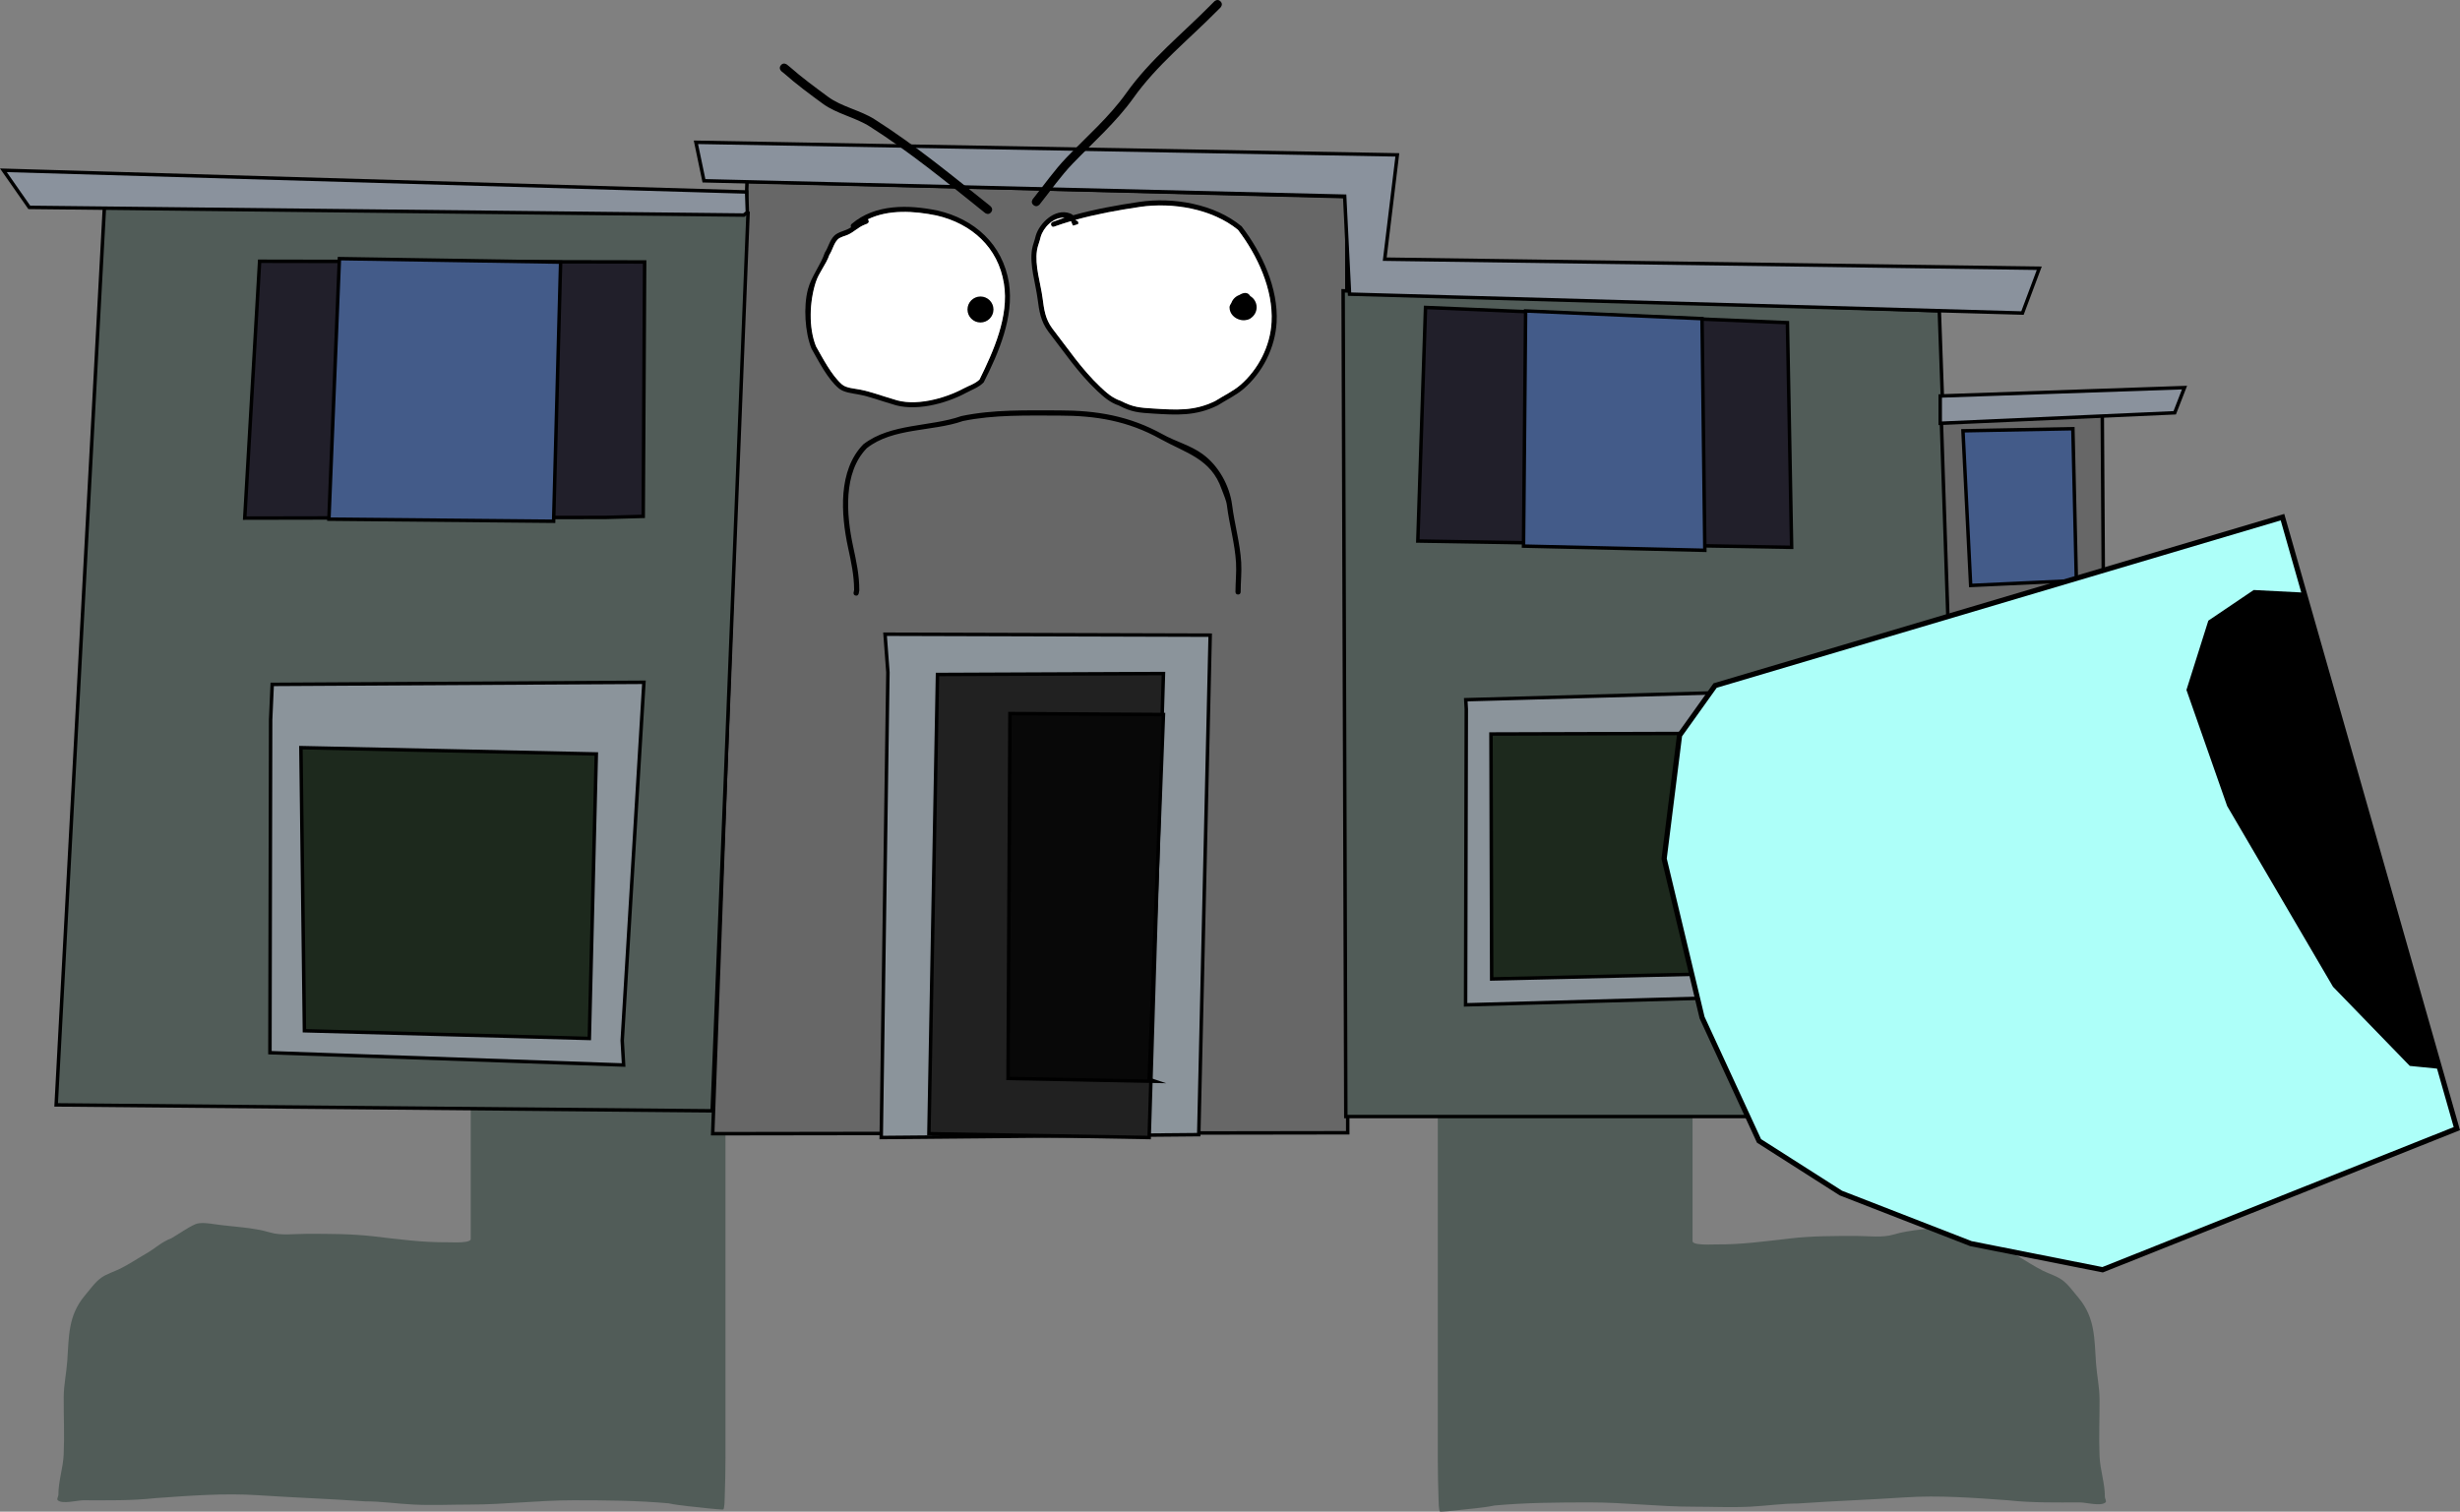 <svg version="1.1" xmlns="http://www.w3.org/2000/svg" xmlns:xlink="http://www.w3.org/1999/xlink" width="709.598" height="436.166" viewBox="0,0,709.598,436.166"><rect x="0" y="0" width="709.598" height="436.166" fill="#808080" stroke="none"/><g transform="translate(-4.442,4.633)"><g data-paper-data="{&quot;isPaintingLayer&quot;:true}" fill-rule="nonzero" stroke-linejoin="miter" stroke-miterlimit="10" stroke-dasharray="" stroke-dashoffset="0" style="mix-blend-mode: normal"><path d="M142.401,223.063c0.69,-3.145 -0.547,-6.895 3.861,-7.087c9.632,0.938 19.374,-0.421 29.018,-0.859c10.126,-0.459 20.352,-0.069 30.49,-0.069c2.5,0 5,0 7.5,0c0.393,0 2.419,-0.061 2.693,0.22c0.58,0.596 0.27,3.417 0.361,4.255c0.544,4.978 0.168,10.159 0.168,15.167c0,5.538 0.43,10.934 -0.04,16.495c-0.354,4.184 -1.509,8.365 -1.505,12.563c-0.004,10.121 0.324,20.632 -0.939,30.664c-0.831,3.275 -0.296,7.145 -0.296,10.518c0,6.228 0,12.457 0,18.685c0,10.024 0,20.048 0,30.072c0,10.235 0,20.469 0,30.704c0,10.5 0,21 0,31.5c0,3.809 -0.097,7.605 -0.216,11.412c-0.021,0.661 -0.029,3.194 -0.414,3.59c-0.114,0.117 -3.978,-0.268 -4.246,-0.302c-3.7,-0.466 -7.875,-0.698 -11.536,-1.463c-9.206,-0.829 -18.279,-0.881 -27.553,-0.881c-9.964,0 -19.815,1.236 -29.705,1.236c-5.481,0 -11.04,0.271 -16.513,-0.011c-4.64,-0.239 -9.12,-0.914 -13.787,-0.916c-10.204,-0.724 -20.449,-1.075 -30.658,-1.755c-9.901,-0.662 -19.895,0.119 -29.803,0.826c-6.934,0.771 -13.84,0.624 -20.813,0.621c-1.658,-0.001 -6.071,1.198 -7.361,-0.003c-0.365,-0.34 0.118,-0.99 0.177,-1.486c-0.033,-3.961 1.362,-7.812 1.536,-11.787c0.242,-5.535 -0.031,-11.033 0.006,-16.556c0.024,-3.524 0.771,-6.829 1.018,-10.307c0.505,-7.125 0.2,-13.083 5.023,-18.871c1.435,-1.675 3,-3.95 4.811,-5.227c1.558,-1.099 3.796,-1.772 5.516,-2.63c2.548,-1.271 5.004,-2.94 7.477,-4.355c2.543,-1.455 4.364,-3.312 7.166,-4.357c2.218,-1.275 4.565,-2.981 6.843,-4.036c1.514,-0.701 4.185,-0.26 5.739,-0.033c5.277,0.77 10.785,0.862 15.908,2.368c3.224,0.973 7.168,0.395 10.539,0.395c6.468,0 12.881,-0.018 19.316,0.725c7.258,0.837 13.989,1.779 21.324,1.72c1.443,-0.012 7.055,0.363 6.718,-1.095c0,-10.5 0,-21 0,-31.5c0,-10.305 0,-20.61 0,-30.915c0,-10.5 0,-21 0,-31.5c0,-8.922 0,-17.845 0,-26.767c0,0 0,-0.75 0.75,-0.75c0.094,0 0.176,0.012 0.248,0.032c0.23,-2.815 0.597,-5.593 1.18,-8.248z" data-paper-data="{&quot;index&quot;:null}" fill="#515c58" stroke="none" stroke-width="0.5" stroke-linecap="butt"/><path d="M491.672,231.929c0.072,-0.021 0.154,-0.032 0.248,-0.032c0.75,0 0.75,0.75 0.75,0.75c0,8.922 0,17.845 0,26.767c0,10.5 0,21 0,31.5c0,10.305 0,20.61 0,30.915c0,10.5 0,21 0,31.5c-0.337,1.459 5.276,1.083 6.718,1.095c7.335,0.06 14.066,-0.882 21.324,-1.72c6.435,-0.743 12.847,-0.725 19.316,-0.725c3.371,0 7.315,0.578 10.539,-0.395c5.123,-1.506 10.63,-1.598 15.908,-2.368c1.554,-0.227 4.225,-0.668 5.739,0.033c2.278,1.055 4.625,2.761 6.843,4.036c2.802,1.046 4.623,2.902 7.166,4.357c2.473,1.415 4.93,3.083 7.477,4.355c1.72,0.858 3.958,1.531 5.516,2.63c1.811,1.278 3.376,3.553 4.811,5.227c4.824,5.788 4.518,11.746 5.023,18.871c0.247,3.478 0.994,6.782 1.018,10.307c0.037,5.523 -0.236,11.021 0.006,16.556c0.173,3.975 1.569,7.826 1.536,11.787c0.059,0.495 0.542,1.146 0.177,1.486c-1.29,1.2 -5.703,0.002 -7.361,0.003c-6.973,0.003 -13.879,0.15 -20.813,-0.621c-9.908,-0.707 -19.902,-1.488 -29.803,-0.826c-10.21,0.681 -20.455,1.031 -30.658,1.755c-4.667,0.001 -9.146,0.677 -13.787,0.916c-5.473,0.282 -11.032,0.011 -16.513,0.011c-9.89,0 -19.741,-1.236 -29.705,-1.236c-9.274,0 -18.347,0.052 -27.553,0.881c-3.661,0.765 -7.836,0.997 -11.536,1.463c-0.267,0.034 -4.132,0.419 -4.246,0.302c-0.386,-0.396 -0.394,-2.929 -0.414,-3.59c-0.119,-3.807 -0.216,-7.603 -0.216,-11.412c0,-10.5 0,-21 0,-31.5c0,-10.235 0,-20.469 0,-30.704c0,-10.024 0,-20.048 0,-30.072c0,-6.228 0,-12.457 0,-18.685c0,-3.373 0.535,-7.243 -0.296,-10.518c-1.263,-10.032 -0.935,-20.544 -0.939,-30.664c0.004,-4.197 -1.151,-8.379 -1.505,-12.563c-0.47,-5.561 -0.04,-10.957 -0.04,-16.495c0,-5.008 -0.377,-10.189 0.168,-15.167c0.092,-0.838 -0.219,-3.659 0.361,-4.255c0.274,-0.281 2.3,-0.22 2.693,-0.22c2.5,0 5,0 7.5,0c10.138,0 20.363,-0.39 30.49,0.069c9.644,0.438 19.386,1.796 29.018,0.859c4.408,0.193 3.171,3.943 3.861,7.087c0.583,2.655 0.95,5.433 1.18,8.248z" data-paper-data="{&quot;index&quot;:null}" fill="#515c58" stroke="none" stroke-width="0.5" stroke-linecap="butt"/><path d="M219.926,47.716l173,4.401l0.275,270.089l-183.177,0.275z" data-paper-data="{&quot;index&quot;:null}" fill="#676767" stroke="#000000" stroke-width="1" stroke-linecap="round"/><path d="M258.638,323.578l1.925,-134.219l-0.825,-11.002l93.789,0.275l-3.3,144.121z" data-paper-data="{&quot;index&quot;:null}" fill="#8b949b" stroke="#000000" stroke-width="1" stroke-linecap="round"/><path d="M272.39,322.478l2.475,-132.5l65.184,-0.275l-4.126,133.876z" data-paper-data="{&quot;index&quot;:null}" fill="#212121" stroke="#000000" stroke-width="1" stroke-linecap="round"/><path d="M337.574,307.351l-42.356,-0.825l0.55,-105.272l44.281,0.275l-4.126,105.272z" data-paper-data="{&quot;index&quot;:null}" fill="#080808" stroke="#000000" stroke-width="1" stroke-linecap="round"/><path d="M391.875,79.274l171.969,5.776l8.251,232.477h-179.444z" data-paper-data="{&quot;index&quot;:null}" fill="#515c58" stroke="#000000" stroke-width="1" stroke-linecap="round"/><path d="M209.867,315.877l-189.229,-1.715l13.916,-258.886l185.662,1.65z" data-paper-data="{&quot;index&quot;:null}" fill="#515c58" stroke="#000000" stroke-width="1" stroke-linecap="round"/><path d="M82.305,299.102l0.202,-96.118l0.454,-10.147l107.224,-0.606l-6.26,103.366l0.404,7.067z" data-paper-data="{&quot;index&quot;:null}" fill="#8b949b" stroke="#000000" stroke-width="1" stroke-linecap="round"/><path d="M91.24,211.09l85.214,1.817l-2.019,82.084l-82.185,-2.221z" data-paper-data="{&quot;index&quot;:null}" fill="#1d291d" stroke="#000000" stroke-width="1" stroke-linecap="round"/><path d="M427.249,197.258l87.435,-2.423l-0.808,4.24l-0.808,83.8l-85.87,2.423l0.202,-85.315z" data-paper-data="{&quot;index&quot;:null}" fill="#8b949b" stroke="#000000" stroke-width="1" stroke-linecap="round"/><path d="M434.519,207.152l69.867,-0.202l-0.202,69.261l-69.463,1.615z" data-paper-data="{&quot;index&quot;:null}" fill="#1d291d" stroke="#000000" stroke-width="1" stroke-linecap="round"/><path d="M415.638,84.077l104.397,4.392l1.212,64.819l-107.83,-1.817z" data-paper-data="{&quot;index&quot;:null}" fill="#211f2a" stroke="#000000" stroke-width="1" stroke-linecap="round"/><path d="M443.908,152.934l0.606,-67.848l50.886,2.221l0.808,66.838z" data-paper-data="{&quot;index&quot;:null}" fill="#435b89" stroke="#000000" stroke-width="1" stroke-linecap="round"/><path d="M179.231,144.655l-104.195,0.202l4.291,-74.108l111.061,0.202l-0.404,73.401z" data-paper-data="{&quot;index&quot;:null}" fill="#211f2a" stroke="#000000" stroke-width="1" stroke-linecap="round"/><path d="M99.317,145.16l3.029,-75.168l63.809,1.01l-2.019,74.764z" data-paper-data="{&quot;index&quot;:null}" fill="#435b89" stroke="#000000" stroke-width="1" stroke-linecap="round"/><path d="M219.01,57.422l-206.119,-2.221l-7.471,-10.702l214.398,6.26l0.202,5.856z" data-paper-data="{&quot;index&quot;:null}" fill="#8a929d" stroke="#000000" stroke-width="1" stroke-linecap="round"/><path d="M205.178,36.422l202.332,3.635l-3.635,30.087l188.803,2.625l-4.846,12.923l-194.104,-5.452l-1.413,-28.27l-184.815,-4.442z" data-paper-data="{&quot;index&quot;:null}" fill="#8a929d" stroke="#000000" stroke-width="1" stroke-linecap="round"/><path d="M564.409,116.183l46.444,-1.212l1.212,189.51l-41.395,-0.808z" data-paper-data="{&quot;index&quot;:null}" fill="#676767" stroke="#000000" stroke-width="1" stroke-linecap="round"/><path d="M603.382,162.879l-30.491,1.413l-2.221,-44.626l31.703,-0.606z" data-paper-data="{&quot;index&quot;:null}" fill="#435b89" stroke="#000000" stroke-width="1" stroke-linecap="round"/><path d="M603.18,202.255l-0.202,44.02l-34.328,0.202l-1.413,-44.222l29.078,0.202z" data-paper-data="{&quot;index&quot;:null}" fill="#435b89" stroke="#000000" stroke-width="1" stroke-linecap="round"/><path d="M564.106,109.621l70.473,-2.423l-2.827,7.269l-67.646,3.029z" data-paper-data="{&quot;index&quot;:null}" fill="#8a929d" stroke="#000000" stroke-width="1" stroke-linecap="round"/><path d="M251.255,167.209c-0.735,-0.147 -0.588,-0.883 -0.588,-0.883l0.15,-0.731c-0.018,-4.342 -0.861,-8.092 -1.763,-12.294c-2.056,-9.601 -2.924,-22.243 4.43,-29.746c7.873,-6.102 19.269,-4.975 28.273,-8.142c9.183,-1.938 18.838,-1.636 28.185,-1.636c10.869,0 20.311,1.586 29.931,6.925c3.697,2.057 7.943,3.136 11.402,5.639c4.607,3.334 7.834,9.04 8.572,14.708c0.693,5.545 2.298,10.998 2.628,16.591c0.167,2.828 -0.16,5.683 -0.16,8.512c0,0 0,0.75 -0.75,0.75c-0.75,0 -0.75,-0.75 -0.75,-0.75c0,-2.798 0.327,-5.627 0.162,-8.424c-0.328,-5.557 -1.93,-10.982 -2.619,-16.493c-0.191,-1.616 -0.998,-3.184 -1.53,-4.721c-3.053,-8.82 -10.255,-10.379 -17.684,-14.501c-9.395,-5.225 -18.588,-6.736 -29.203,-6.736c-9.214,0 -18.726,-0.3 -27.781,1.58c-8.659,3.067 -20.168,1.861 -27.676,7.815c-6.911,7.082 -5.898,19.3 -3.964,28.314c0.93,4.353 1.805,8.257 1.789,12.756l-0.172,0.877c0,0 -0.147,0.735 -0.883,0.588z" data-paper-data="{&quot;index&quot;:null}" fill="#000000" stroke="none" stroke-width="0.5" stroke-linecap="butt"/><path d="M249.952,60.931c-0.345,-0.525 0.158,-0.956 0.158,-0.956c6.816,-5.822 16.457,-5.567 24.771,-3.862c10.668,2.463 18.81,9.726 20.596,20.914c1.512,9.758 -3.002,20.231 -7.282,28.665c-1.48,1.485 -3.263,2.051 -5.077,3.025c-5.889,3.162 -14.946,5.58 -21.494,3.2c-3.128,-0.892 -6.189,-2.085 -9.388,-2.709c-1.812,-0.353 -4.347,-0.554 -5.815,-1.769c-3.234,-2.678 -5.842,-7.875 -7.917,-11.51c-1.88,-4.719 -2.325,-12.141 -1.009,-17.103c1.022,-3.852 3.664,-6.922 4.87,-10.571c1.028,-1.542 1.366,-3.518 2.729,-4.877c1.07,-1.067 2.89,-1.353 4.185,-2.049c0.232,-0.125 0.456,-0.259 0.673,-0.4zM254.799,58.681c0.075,0.07 0.142,0.167 0.195,0.299c0.279,0.696 -0.418,0.975 -0.418,0.975l-0.804,0.322c-1.757,0.693 -3.042,2.129 -4.803,2.886c-0.795,0.342 -2.189,0.637 -2.838,1.302c-1.202,1.234 -1.489,3.058 -2.417,4.451c-0.938,2.791 -3.015,5.054 -3.938,7.934c-1.76,5.491 -2.12,12.954 0.08,18.429c2.002,3.501 4.468,8.345 7.522,11.006c1.179,1.027 3.664,1.164 5.146,1.453c3.259,0.636 6.378,1.843 9.564,2.754c6.175,2.246 14.778,-0.122 20.323,-3.095c1.558,-0.835 3.301,-1.319 4.569,-2.58c3.995,-8.126 8.527,-18.183 7.017,-27.554c-1.65,-10.58 -9.389,-17.366 -19.434,-19.682c-6.411,-1.314 -13.781,-1.806 -19.763,1.102z" data-paper-data="{&quot;index&quot;:null}" fill="#000000" stroke="none" stroke-width="0.5" stroke-linecap="butt"/><path d="M274.577,57.531c10.045,2.316 17.818,9.138 19.468,19.718c1.51,9.372 -3.036,19.476 -7.03,27.602c-1.268,1.262 -3.019,1.751 -4.576,2.586c-5.545,2.973 -14.184,5.35 -20.359,3.103c-3.186,-0.911 -6.322,-2.124 -9.581,-2.76c-1.482,-0.289 -3.975,-0.431 -5.154,-1.458c-3.054,-2.66 -5.533,-7.523 -7.536,-11.024c-2.2,-5.475 -1.843,-12.971 -0.082,-18.462c0.923,-2.879 3.007,-5.157 3.945,-7.948c0.929,-1.393 1.221,-3.224 2.423,-4.458c0.648,-0.666 2.047,-0.964 2.841,-1.306c1.762,-0.757 3.055,-2.199 4.812,-2.892l0.806,-0.322c0,0 0.698,-0.279 0.419,-0.976c-0.053,-0.131 -0.12,-0.228 -0.195,-0.298c5.982,-2.909 13.388,-2.418 19.799,-1.105z" data-paper-data="{&quot;noHover&quot;:false,&quot;origItem&quot;:[&quot;Path&quot;,{&quot;applyMatrix&quot;:true,&quot;segments&quot;:[[[254.79864,58.68099],[5.9821,-2.9087],[0.07485,0.0704]],[[254.99351,58.97952],[-0.05257,-0.13143],[0.27854,0.69636]],[254.5757,59.95442],[[253.77158,60.27607],[0,0],[-1.75735,0.69253]],[[248.96813,63.16201],[1.76164,-0.75731],[-0.79467,0.34162]],[[246.13057,64.46444],[0.64848,-0.66557],[-1.20228,1.23396]],[[243.71325,68.91534],[0.92881,-1.39322],[-0.93759,2.79135]],[[239.77506,76.84884],[0.9231,-2.87936],[-1.76024,5.49063]],[[239.85515,95.27805],[-2.20044,-5.47482],[2.00206,3.50114]],[[247.37706,106.28368],[-3.05435,-2.66037],[1.17895,1.02688]],[[252.52337,107.7367],[-1.4824,-0.28937],[3.25912,0.63619]],[[262.08717,110.49059],[-3.18563,-0.91136],[6.17472,2.24623]],[[282.40979,107.39537],[-5.5445,2.9729],[1.55762,-0.83518]],[[286.97917,104.81503],[-1.26849,1.26174],[3.99478,-8.12586]],[[293.99613,77.26067],[1.5102,9.37184],[-1.64984,-10.58016]],[[274.5621,57.57853],[10.04531,2.31649],[-6.41088,-1.31368]]],&quot;closed&quot;:true}],&quot;index&quot;:null}" fill="#ffffff" stroke="none" stroke-width="0.5" stroke-linecap="butt"/><path d="M314.006,57.475c6.216,-1.747 12.609,-2.896 19.008,-3.846c9.868,-1.465 21.759,0.571 29.574,7.037c5.915,7.641 10.623,17.901 10.101,27.683c-0.41,7.298 -3.975,14.421 -9.503,19.198c-2.185,1.888 -5.065,3.245 -7.502,4.793c-6.337,3.136 -11.792,2.779 -18.685,2.355c-3.982,-0.245 -6.193,-0.409 -9.82,-2.32c-2.568,-0.866 -4.402,-2.481 -6.332,-4.309c-5.518,-5.227 -9.387,-11.084 -14.032,-17.055c-2.197,-2.993 -2.614,-5.864 -3.085,-9.469c-0.592,-4.533 -2.313,-9.596 -1.604,-14.204c0.2,-1.3 0.8,-2.626 1.073,-3.929c1.03,-3.609 5.527,-8.074 9.856,-6.479c0.442,0.163 0.739,0.344 0.952,0.543zM311.544,58.202c-3.232,-0.152 -6.094,2.765 -6.89,5.568c-0.265,1.263 -0.855,2.554 -1.048,3.81c-0.683,4.444 1.035,9.406 1.612,13.779c0.441,3.345 0.761,5.979 2.793,8.749c4.596,5.909 8.408,11.701 13.866,16.871c1.801,1.706 3.482,3.225 5.888,4.017c3.525,1.836 5.446,1.965 9.325,2.203c6.586,0.405 11.802,0.82 17.857,-2.165c2.348,-1.497 5.154,-2.797 7.256,-4.62c5.199,-4.508 8.638,-11.251 8.987,-18.145c0.504,-9.387 -4.058,-19.198 -9.681,-26.56c-7.482,-6.106 -18.881,-7.992 -28.276,-6.597c-6.223,0.924 -12.441,2.035 -18.491,3.713c0.022,0.051 0.046,0.102 0.071,0.154c0.088,0.01 0.184,0.038 0.288,0.09c0.671,0.335 0.335,1.006 0.335,1.006l-1.432,0.436c-0.251,-0.345 -0.392,-0.863 -0.591,-1.307c-1.624,0.475 -3.234,0.994 -4.829,1.564c0,0 -0.706,0.252 -0.959,-0.454c-0.252,-0.706 0.454,-0.959 0.454,-0.959c1.146,-0.409 2.301,-0.793 3.462,-1.153z" data-paper-data="{&quot;index&quot;:null}" fill="#000000" stroke="none" stroke-width="0.5" stroke-linecap="butt"/><path d="M308.12,59.388c0,0 -0.705,0.251 -0.453,0.958c0.252,0.706 0.881,0.391 0.881,0.391c1.594,-0.569 3.209,-1.093 4.833,-1.568c0.199,0.444 0.339,0.963 0.591,1.308l1.433,-0.438c0,0 0.336,-0.671 -0.335,-1.007c-0.104,-0.052 -0.133,-0.005 -0.221,-0.015c-0.025,-0.052 -0.115,-0.178 -0.138,-0.228c6.05,-1.679 12.295,-2.802 18.517,-3.726c9.394,-1.395 20.837,0.507 28.319,6.612c5.623,7.362 10.198,17.212 9.694,26.6c-0.349,6.893 -3.8,13.664 -8.999,18.172c-2.103,1.824 -4.918,3.132 -7.266,4.629c-6.054,2.985 -11.299,2.578 -17.885,2.173c-3.879,-0.238 -5.816,-0.37 -9.342,-2.206c-2.406,-0.792 -4.098,-2.318 -5.899,-4.023c-5.459,-5.169 -9.291,-10.993 -13.887,-16.902c-2.032,-2.77 -2.352,-5.418 -2.794,-8.763c-0.577,-4.373 -2.291,-9.353 -1.607,-13.797c0.193,-1.256 0.786,-2.552 1.051,-3.815c0.796,-2.802 3.665,-5.728 6.897,-5.577c-1.162,0.36 -2.243,0.812 -3.389,1.221z" data-paper-data="{&quot;noHover&quot;:false,&quot;origItem&quot;:[&quot;Path&quot;,{&quot;applyMatrix&quot;:true,&quot;segments&quot;:[[[311.54407,58.20245],[-1.16165,0.36045],[-3.23167,-0.15186]],[[304.6544,63.77006],[0.79596,-2.80225],[-0.26489,1.26274]],[[303.60614,67.5802],[0.19312,-1.25597],[-0.68338,4.44429]],[[305.21839,81.35965],[-0.57722,-4.37331],[0.44143,3.34452]],[[308.01131,90.10824],[-2.03216,-2.76959],[4.59598,5.90854]],[[321.87752,106.97882],[-5.45857,-5.16916],[1.80107,1.70558]],[[327.76528,110.9963],[-2.40576,-0.79237],[3.52523,1.83577]],[[337.09066,113.19938],[-3.87895,-0.2383],[6.58567,0.40458]],[[354.94741,111.03416],[-6.05435,2.98511],[2.34848,-1.49695]],[[362.2039,106.41372],[-2.10294,1.82355],[5.19893,-4.50821]],[[371.19075,88.2692],[-0.3487,6.89338],[0.50443,-9.38736]],[[361.51,61.70962],[5.62304,7.36178],[-7.48198,-6.10573]],[[333.23446,55.11271],[9.39414,-1.3947],[-6.22292,0.92388]],[[314.74332,58.82621],[6.05042,-1.67881],[0.02228,0.05064]],[[314.81429,58.98001],[-0.02516,-0.05189],[0.08789,0.00987]],[[315.10217,59.06972],[-0.10403,-0.05201],[0.67082,0.33541]],[315.43758,60.07595],[[314.00594,60.51218],[0,0],[-0.25132,-0.34451]],[[313.41481,59.20492],[0.1994,0.44444],[-1.62366,0.47542]],[[308.58608,60.76849],[1.59444,-0.56944],[0,0]],[[307.62752,60.31443],[0.25225,0.70631],[-0.25225,-0.70631]],[[308.08157,59.35588],[0,0],[1.1463,-0.40939]]],&quot;closed&quot;:true}],&quot;index&quot;:null}" fill="#ffffff" stroke="none" stroke-width="0.5" stroke-linecap="butt"/><path d="M365.05,87.306c-0.457,0.257 -0.961,0.402 -1.477,0.448c-0.131,0.014 -0.264,0.021 -0.398,0.021c-0.318,0 -0.626,-0.04 -0.921,-0.114c-1.677,-0.38 -3.15,-1.732 -3.15,-3.636c0,-0.324 0.211,-0.798 0.557,-1.31c0.389,-1.042 1.228,-1.865 2.281,-2.232c1.173,-0.738 2.424,-0.938 3.137,0.31c1.105,0.652 1.847,1.855 1.847,3.232c0,1.22 -0.583,2.305 -1.486,2.989c-0.115,0.112 -0.244,0.21 -0.389,0.292z" data-paper-data="{&quot;index&quot;:null}" fill="#000000" stroke="none" stroke-width="0.5" stroke-linecap="butt"/><path d="M283.516,84.668c0,-2.071 1.679,-3.75 3.75,-3.75c2.071,0 3.75,1.679 3.75,3.75c0,2.071 -1.679,3.75 -3.75,3.75c-2.071,0 -3.75,-1.679 -3.75,-3.75z" data-paper-data="{&quot;index&quot;:null}" fill="#000000" stroke="none" stroke-width="0.5" stroke-linecap="butt"/><path d="M229.68,14.197c0.781,-0.976 1.757,-0.195 1.757,-0.195l0.854,0.685c3.409,3.033 7.321,5.878 10.993,8.602c3.869,2.87 9.299,3.872 13.435,6.5c11.873,7.555 22.481,16.329 33.419,25.062c0,0 0.976,0.781 0.195,1.757c-0.781,0.976 -1.757,0.195 -1.757,0.195c-10.85,-8.696 -21.405,-17.4 -33.199,-24.905c-4.201,-2.677 -9.575,-3.681 -13.547,-6.576c-3.749,-2.733 -7.738,-5.691 -11.2,-8.767l-0.755,-0.601c0,0 -0.976,-0.781 -0.195,-1.757z" data-paper-data="{&quot;index&quot;:null}" fill="#000000" stroke="none" stroke-width="0.5" stroke-linecap="butt"/><path d="M356.5,-4.24c0.884,0.884 0,1.768 0,1.768l-0.962,0.962c-8.19,8.302 -17.364,15.588 -24.176,25.171c-4.923,6.907 -11.591,12.784 -17.463,18.88c-3.487,3.62 -6.445,7.895 -9.574,11.815c0,0 -0.781,0.976 -1.757,0.195c-0.976,-0.781 -0.195,-1.757 -0.195,-1.757c3.187,-3.976 6.182,-8.309 9.724,-11.986c5.783,-6.003 12.398,-11.782 17.228,-18.596c6.899,-9.702 16.153,-17.078 24.439,-25.484l0.968,-0.968c0,0 0.884,-0.884 1.768,0z" data-paper-data="{&quot;index&quot;:null}" fill="#000000" stroke="none" stroke-width="0.5" stroke-linecap="butt"/><g stroke="#000000" stroke-width="1.5" stroke-linecap="round"><path d="M610.946,361.729l-37.978,-7.527l-37.522,-14.598l-23.608,-15.054l-16.423,-35.583l-10.949,-45.847l4.448,-35.583l10.264,-14.37l163.658,-48.584l50.295,176.431z" fill="#adfff9"/><path d="M706.746,302.88l-6.843,-0.684l-21.897,-22.581l-30.451,-52.005l-11.633,-33.188l6.159,-19.502l12.659,-8.554l13.344,0.684z" fill="#000000"/></g></g></g></svg><!--rotationCenter:315.55844496358355:184.6325408587558-->